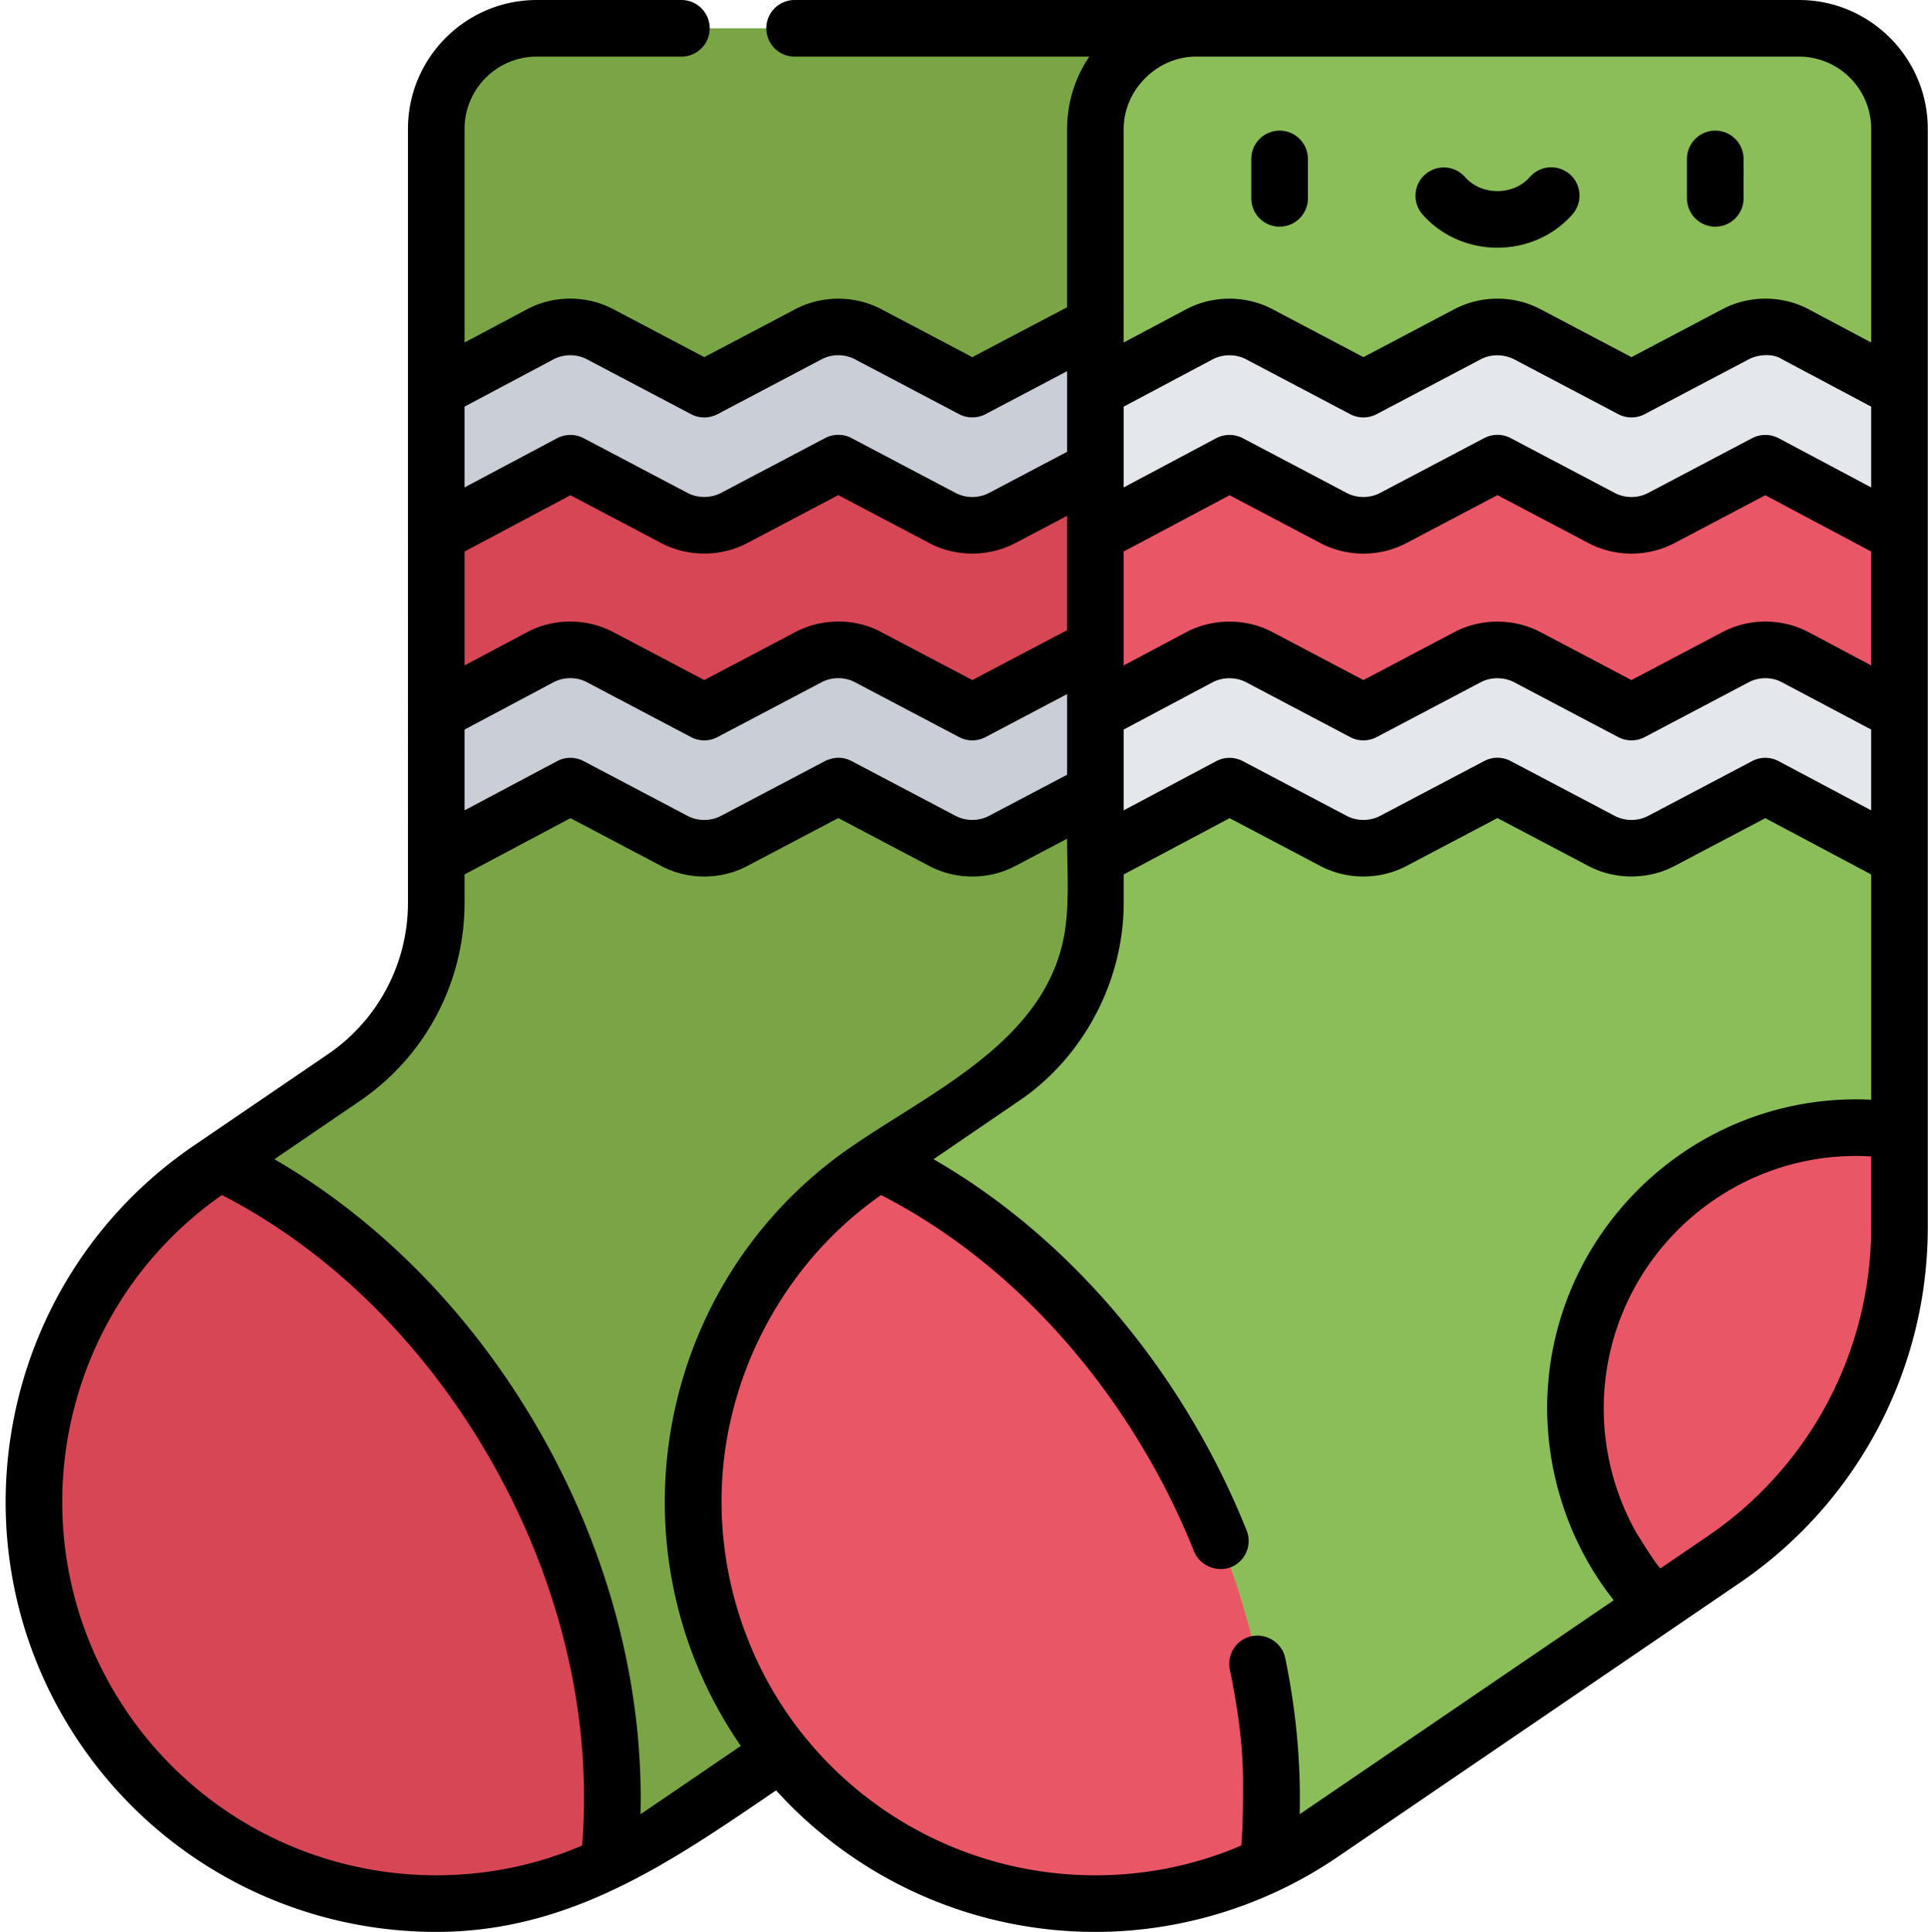 <svg viewBox="-1 0 511 512" xmlns="http://www.w3.org/2000/svg"><path d="M308.555 8.559a26.743 26.743 0 0 0-7.442-1.059H141.297c-14.727 0-26.649 11.926-26.649 26.648v69.11l17.758 10.883 17.438-9.45 35.84 17.118 35.52-18.551 36.163 18.226 31.985-15.543zm0 0" fill="#7aa544"/><path d="M221.203 190.906l36.164 16.79 31.985-15.395 28.09-43.047-28.09-43.313-31.985 15.543-36.164-18.226-35.52 18.547-35.84-17.114-17.437 9.45-17.758 27.515v47.184l16.79 9.492 18.726-7.426 33.906 16.469zm0 0" fill="#d64655"/><path d="M206.059 464.508l-31.496 21.472a108.847 108.847 0 0 1-14.192 8.176L57.242 308.027l32.906-22.422a56.092 56.092 0 0 0 24.5-46.351v-12.016l16.79-28.902 18.726-7.43 33.906 16.469 37.133-16.469 36.164 16.793 31.98-15.398v46.953l44.06 44.055zm0 0" fill="#7aa544"/><path d="M160.371 494.152a106.065 106.065 0 0 1-45.723 10.348c-34.058 0-67.52-16.293-88.152-46.555C-6.652 409.316 5.902 343.027 54.531 309.88l2.711-1.852c31.242 14.938 60.137 41.938 79.996 78.11 19.594 35.676 26.938 73.988 23.133 108.015zm0 0" fill="#d64655"/><path d="M193.586 137.285l27.617-14.55 27.621 14.55a16.963 16.963 0 0 0 15.809 0l24.719-13.023 14.207-21.008-14.207-16.375c-1.73.297-3.422.863-5.02 1.7l-27.605 14.55-27.618-14.55a16.963 16.963 0 0 0-15.808 0l-27.621 14.55-27.606-14.55a16.97 16.97 0 0 0-15.867.03l-27.559 14.649v38.398l35.551-18.898 27.578 14.527a16.963 16.963 0 0 0 15.809 0zm0 0M193.586 222.871l27.617-14.55 27.621 14.55a16.963 16.963 0 0 0 15.809 0l24.719-13.023 14.207-18.942-14.207-18.445c-1.73.3-3.422.863-5.016 1.703l-27.61 14.55-27.617-14.55a16.963 16.963 0 0 0-15.808 0l-27.617 14.55-27.61-14.55a16.98 16.98 0 0 0-15.867.027l-27.559 14.649v38.398L150.2 208.34l27.578 14.531a16.963 16.963 0 0 0 15.809 0zm0 0" fill="#cacfd7"/><path d="M502.465 227.238v72.496l-64.488 125.77-88.711 60.473a108.402 108.402 0 0 1-14.192 8.175L231.945 308.027l32.907-22.422a56.092 56.092 0 0 0 24.5-46.351v-12.016l16.789-28.902 18.726-7.43 33.906 16.469 37.133-16.469L432.07 207.7l34.875-16.793 23.895 8.82zm0 0" fill="#8bbe59"/><path d="M502.465 141.656v47.184l-11.625 10.887-23.895-8.82-34.875 16.792-36.164-16.793-37.133 16.469-33.906-16.469-18.726 7.426-16.79-9.492v-47.184l17.758-27.515 17.438-9.45 35.84 17.114 35.52-18.547 36.163 18.226 34.551-16.793 23.25 12.274zm0 0" fill="#e95666"/><path d="M502.465 103.258v-69.11c0-14.722-11.926-26.648-26.652-26.648H316c-14.727 0-26.648 11.926-26.648 26.648v69.11l17.757 10.883 17.438-9.45 35.84 17.118 35.52-18.551 36.163 18.226 34.551-16.793 23.25 12.274zm0 0" fill="#8bbe59"/><path d="M335.07 494.152a106.065 106.065 0 0 1-45.722 10.348c-34.059 0-67.516-16.293-88.149-46.555-33.148-48.629-20.597-114.918 28.031-148.066l2.715-1.852c31.239 14.938 60.137 41.938 79.993 78.11 19.597 35.676 26.94 73.988 23.132 108.015zm0 0M502.465 299.738v25.496c0 35.239-17.43 68.204-46.547 88.043l-17.941 12.227c-13.23-13.438-21.399-31.871-21.399-52.223 0-41.101 33.324-74.426 74.426-74.426 3.894 0 7.719.301 11.46.883zm0 0" fill="#e95666"/><path d="M502.465 103.258v38.398l-35.555-18.898-27.578 14.527a16.963 16.963 0 0 1-15.809 0l-27.617-14.55-27.617 14.55a16.963 16.963 0 0 1-15.809 0l-27.582-14.527-35.55 18.898v-38.398l27.558-14.649a16.97 16.97 0 0 1 15.867-.03l27.61 14.55L388 88.579a16.963 16.963 0 0 1 15.809 0l27.62 14.55 27.606-14.55a16.97 16.97 0 0 1 15.867.03zm0 0M502.465 188.84v38.398L466.91 208.34l-27.578 14.531a16.963 16.963 0 0 1-15.809 0l-27.617-14.55-27.617 14.55a16.963 16.963 0 0 1-15.809 0l-27.582-14.531-35.55 18.898V188.84l27.558-14.649a16.97 16.97 0 0 1 15.867-.027l27.61 14.55L388 174.165a16.963 16.963 0 0 1 15.809 0l27.62 14.55 27.606-14.55a16.98 16.98 0 0 1 15.867.027zm0 0" fill="#e4e7eb"/><path d="M338.148 60.07a7.5 7.5 0 0 0 7.5-7.5V42.121a7.5 7.5 0 1 0-15 0v10.45c0 4.144 3.356 7.5 7.5 7.5zm0 0M453.617 60.07c4.145 0 7.5-3.355 7.5-7.5V42.121a7.5 7.5 0 1 0-15 0v10.45a7.5 7.5 0 0 0 7.5 7.5zm0 0M395.883 65.648c7.719 0 14.969-3.23 19.894-8.867a7.501 7.501 0 0 0-.707-10.586 7.508 7.508 0 0 0-10.586.711c-2.078 2.38-5.21 3.742-8.601 3.742-3.39 0-6.528-1.363-8.606-3.742a7.501 7.501 0 0 0-11.293 9.875c4.93 5.637 12.18 8.867 19.899 8.867zm0 0"/><path d="M509.941 34.148C509.941 15.32 494.621 0 475.79 0H209.605a7.5 7.5 0 1 0 0 15h78.114a33.926 33.926 0 0 0-5.766 16.328 34.052 34.052 0 0 0-.125 2.82v47.293c-.34.16-25.125 13.211-25.125 13.211l-24.125-12.71c-7.047-3.708-15.746-3.704-22.797.003l-24.12 12.707-24.118-12.71c-7.078-3.727-15.813-3.747-22.879.042l-16.539 8.793V34.148c0-10.558 8.59-19.148 19.148-19.148h38.332c4.141 0 7.5-3.36 7.5-7.5s-3.359-7.5-7.5-7.5h-38.332c-18.828 0-34.148 15.32-34.148 34.148V239.25a48.551 48.551 0 0 1-21.223 40.156l-35.62 24.274c-51.97 35.43-65.43 106.523-30.005 158.492C41.551 493.372 76.82 512 114.625 512c35.52 0 62.078-18.422 90.074-37.508A114.107 114.107 0 0 0 289.33 512c22.792 0 45.308-6.996 64.136-19.824l106.652-72.7a113.94 113.94 0 0 0 49.824-94.242zm-335.68 109.774c6.989 3.683 15.723 3.726 22.798 0l24.12-12.707 24.126 12.707c7.054 3.719 15.75 3.71 22.8 0l13.723-7.23v30.335c-.344.16-25.125 13.211-25.125 13.211l-24.125-12.71c-7.031-3.774-15.758-3.696-22.797 0l-24.12 12.71-24.118-12.71c-7.102-3.735-15.793-3.723-22.879.042l-16.539 8.793v-30.199l28.066-14.922zm146.145-48.688c2.688-1.43 6.156-1.437 8.852-.02l27.605 14.552a7.503 7.503 0 0 0 6.992 0l27.618-14.551c2.734-1.442 6.082-1.367 8.82 0l27.617 14.55a7.503 7.503 0 0 0 6.992 0s27.586-14.538 27.606-14.546c2.472-1.305 6.402-1.621 8.851.011l23.582 12.536v21.41l-24.53-13.043a7.582 7.582 0 0 0-7.02-.012l-27.575 14.527c-2.71 1.43-6.113 1.426-8.82.004l-27.617-14.55a7.503 7.503 0 0 0-6.992 0s-27.614 14.546-27.617 14.546c-2.7 1.426-6.118 1.422-8.817.004l-27.582-14.53a7.55 7.55 0 0 0-7.016.01l-24.53 13.044v-21.41zm115.41 121c-.011.008-.027.012-.039.02-2.695 1.398-6.05 1.398-8.742 0-.012-.008-.027-.012-.039-.02l-27.617-14.55a7.503 7.503 0 0 0-6.992 0l-27.617 14.55c-.032.02-.07.028-.102.047-2.684 1.367-6.008 1.36-8.676-.027-.012-.008-.027-.012-.039-.02l-27.582-14.53a7.562 7.562 0 0 0-7.016.015l-24.53 13.039v-21.41s23.573-12.528 23.577-12.532c2.61-1.382 6.149-1.441 8.856-.015l27.605 14.55a7.503 7.503 0 0 0 6.992 0s27.614-14.546 27.618-14.55c2.609-1.375 6.113-1.422 8.82 0l27.617 14.55a7.503 7.503 0 0 0 6.992 0l27.602-14.55c2.523-1.328 5.621-1.406 8.23-.266.211.09 24.204 12.813 24.204 12.813v21.41l-24.532-13.04a7.506 7.506 0 0 0-7.015-.015zm-183.523 0l-27.617-14.55c-2.266-1.2-4.738-1.079-6.988 0l-27.618 14.55c-2.71 1.426-6.113 1.426-8.82 0l-27.578-14.53a7.495 7.495 0 0 0-7.016.015l-24.531 13.039v-21.41l23.578-12.532c2.715-1.441 6.137-1.445 8.852-.015l27.605 14.547a7.48 7.48 0 0 0 6.992 0L216.77 180.8c2.71-1.426 6.113-1.426 8.82 0l27.617 14.55a7.503 7.503 0 0 0 6.992 0l21.625-11.398v21.367s-20.707 10.91-20.71 10.914c-2.634 1.387-6.09 1.438-8.821 0zm96.672-72.312c7.066 3.726 15.73 3.723 22.797 0l24.12-12.707 24.126 12.707c7.07 3.726 15.726 3.723 22.797 0l24.066-12.68 28.07 14.918v30.2s-16.539-8.79-16.543-8.79c-7.086-3.765-15.785-3.777-22.882-.043l-24.114 12.707s-24.117-12.703-24.12-12.707c-7.024-3.699-15.778-3.699-22.802 0l-24.12 12.707-24.114-12.707c-7.023-3.703-15.781-3.726-22.883.043l-16.539 8.79v-30.2l28.067-14.918c.004 0 24.07 12.68 24.074 12.68zM32.668 453.719c-30.555-44.824-19.23-106.04 25.148-137.012 24.875 12.785 45.895 32.438 61.825 55.309 20.468 29.394 33.28 64.73 34.12 100.691a155.373 155.373 0 0 1-.468 16.406c-12.262 5.235-25.25 7.887-38.672 7.887-32.836 0-63.473-16.18-81.953-43.281zm162.684 8.996s-26.07 17.762-26.59 18.101c.004-.07 0-.144 0-.214.86-36.305-9.75-72.5-28.14-103.653-16.708-28.304-40.048-52.89-68.517-69.515-.125-.07-.246-.149-.37-.223l22.617-15.41a63.542 63.542 0 0 0 27.773-52.551v-7.504l28.066-14.922s24.067 12.68 24.07 12.684c7.052 3.715 15.75 3.71 22.798-.004l24.125-12.707 24.12 12.71c7.075 3.723 15.731 3.72 22.801-.003l13.723-7.23c0 7.593.563 15.398-.367 22.949-3.797 30.82-36.438 44.148-58.883 60.144-49.969 35.957-62.469 105.649-27.594 156.805.121.183.243.363.368.543zm148.117 18.097c.047-1.843.058-3.695.047-5.539-.09-12.03-1.434-24.054-3.871-35.832-.833-4.003-4.864-6.656-8.868-5.824a7.5 7.5 0 0 0-5.824 8.863c2.012 9.704 3.508 19.82 3.508 29.75 0 5.63.004 11.266-.465 16.883-12.258 5.235-25.25 7.887-38.668 7.887a99.112 99.112 0 0 1-77.617-37.41c-15.059-18.938-22.691-43.098-21.316-67.235 1.71-30 17.468-58.46 42.132-75.644.348.18.7.36 1.043.543 29.36 15.375 53.153 40.238 69.668 68.762 4.68 8.078 8.77 16.5 12.242 25.168 1.657 4.132 6.97 5.91 10.786 3.652 3.129-1.852 4.535-5.75 3.14-9.23a211.239 211.239 0 0 0-10.914-23.079c-16.816-30.613-41.367-57.492-71.695-75.097-.121-.07-.238-.145-.36-.215 0 0 23.696-16.16 24.223-16.547 16.235-11.805 26.168-31.348 26.168-51.414v-7.508l28.067-14.918 24.07 12.68c7.043 3.71 15.754 3.71 22.797 0l24.12-12.707 24.126 12.707c7.023 3.695 15.773 3.699 22.8 0l24.067-12.68 28.066 14.918v59.703c-.113-.004-.222 0-.336-.008a86.182 86.182 0 0 0-3.625-.086c-45.171 0-81.921 36.75-81.921 81.926 0 .051 0 .098.003.149.09 18.289 6.274 36.324 17.645 50.664 0 0-82.719 56.383-83.238 56.718zm108.203-73.734l-12.524 8.535c-.433.297-6.023-8.648-6.515-9.52-5.621-9.972-8.578-21.366-8.578-32.812 0-36.902 30.023-66.926 66.925-66.926 1.317 0 2.645.051 3.957.13v18.745a98.942 98.942 0 0 1-43.265 81.848zm43.27-372.93v56.63l-16.544-8.794c-7.085-3.761-15.78-3.777-22.882-.039l-24.114 12.707s-24.113-12.703-24.12-12.71c-7.067-3.723-15.747-3.712-22.802 0l-24.12 12.71-24.114-12.71c-7.086-3.727-15.808-3.712-22.883.042l-16.539 8.79V34.147c0-10.308 8.84-19.148 19.149-19.148h159.816c10.563 0 19.152 8.59 19.152 19.148zM216.77 95.218c2.71-1.429 6.113-1.429 8.82-.003l27.617 14.55c2.156 1.137 4.84 1.137 6.992 0l21.63-11.398v21.371l-20.716 10.914c-2.71 1.426-6.11 1.426-8.82 0l-27.613-14.55a7.503 7.503 0 0 0-6.992 0s-27.614 14.546-27.618 14.55c-2.613 1.375-6.113 1.426-8.82 0l-27.578-14.53a7.574 7.574 0 0 0-7.016.015l-24.531 13.039v-21.41l23.578-12.532c2.703-1.437 6.106-1.445 8.817-.035.011.008.023.012.035.02l27.61 14.547a7.492 7.492 0 0 0 6.991.004zm0 0"/></svg>